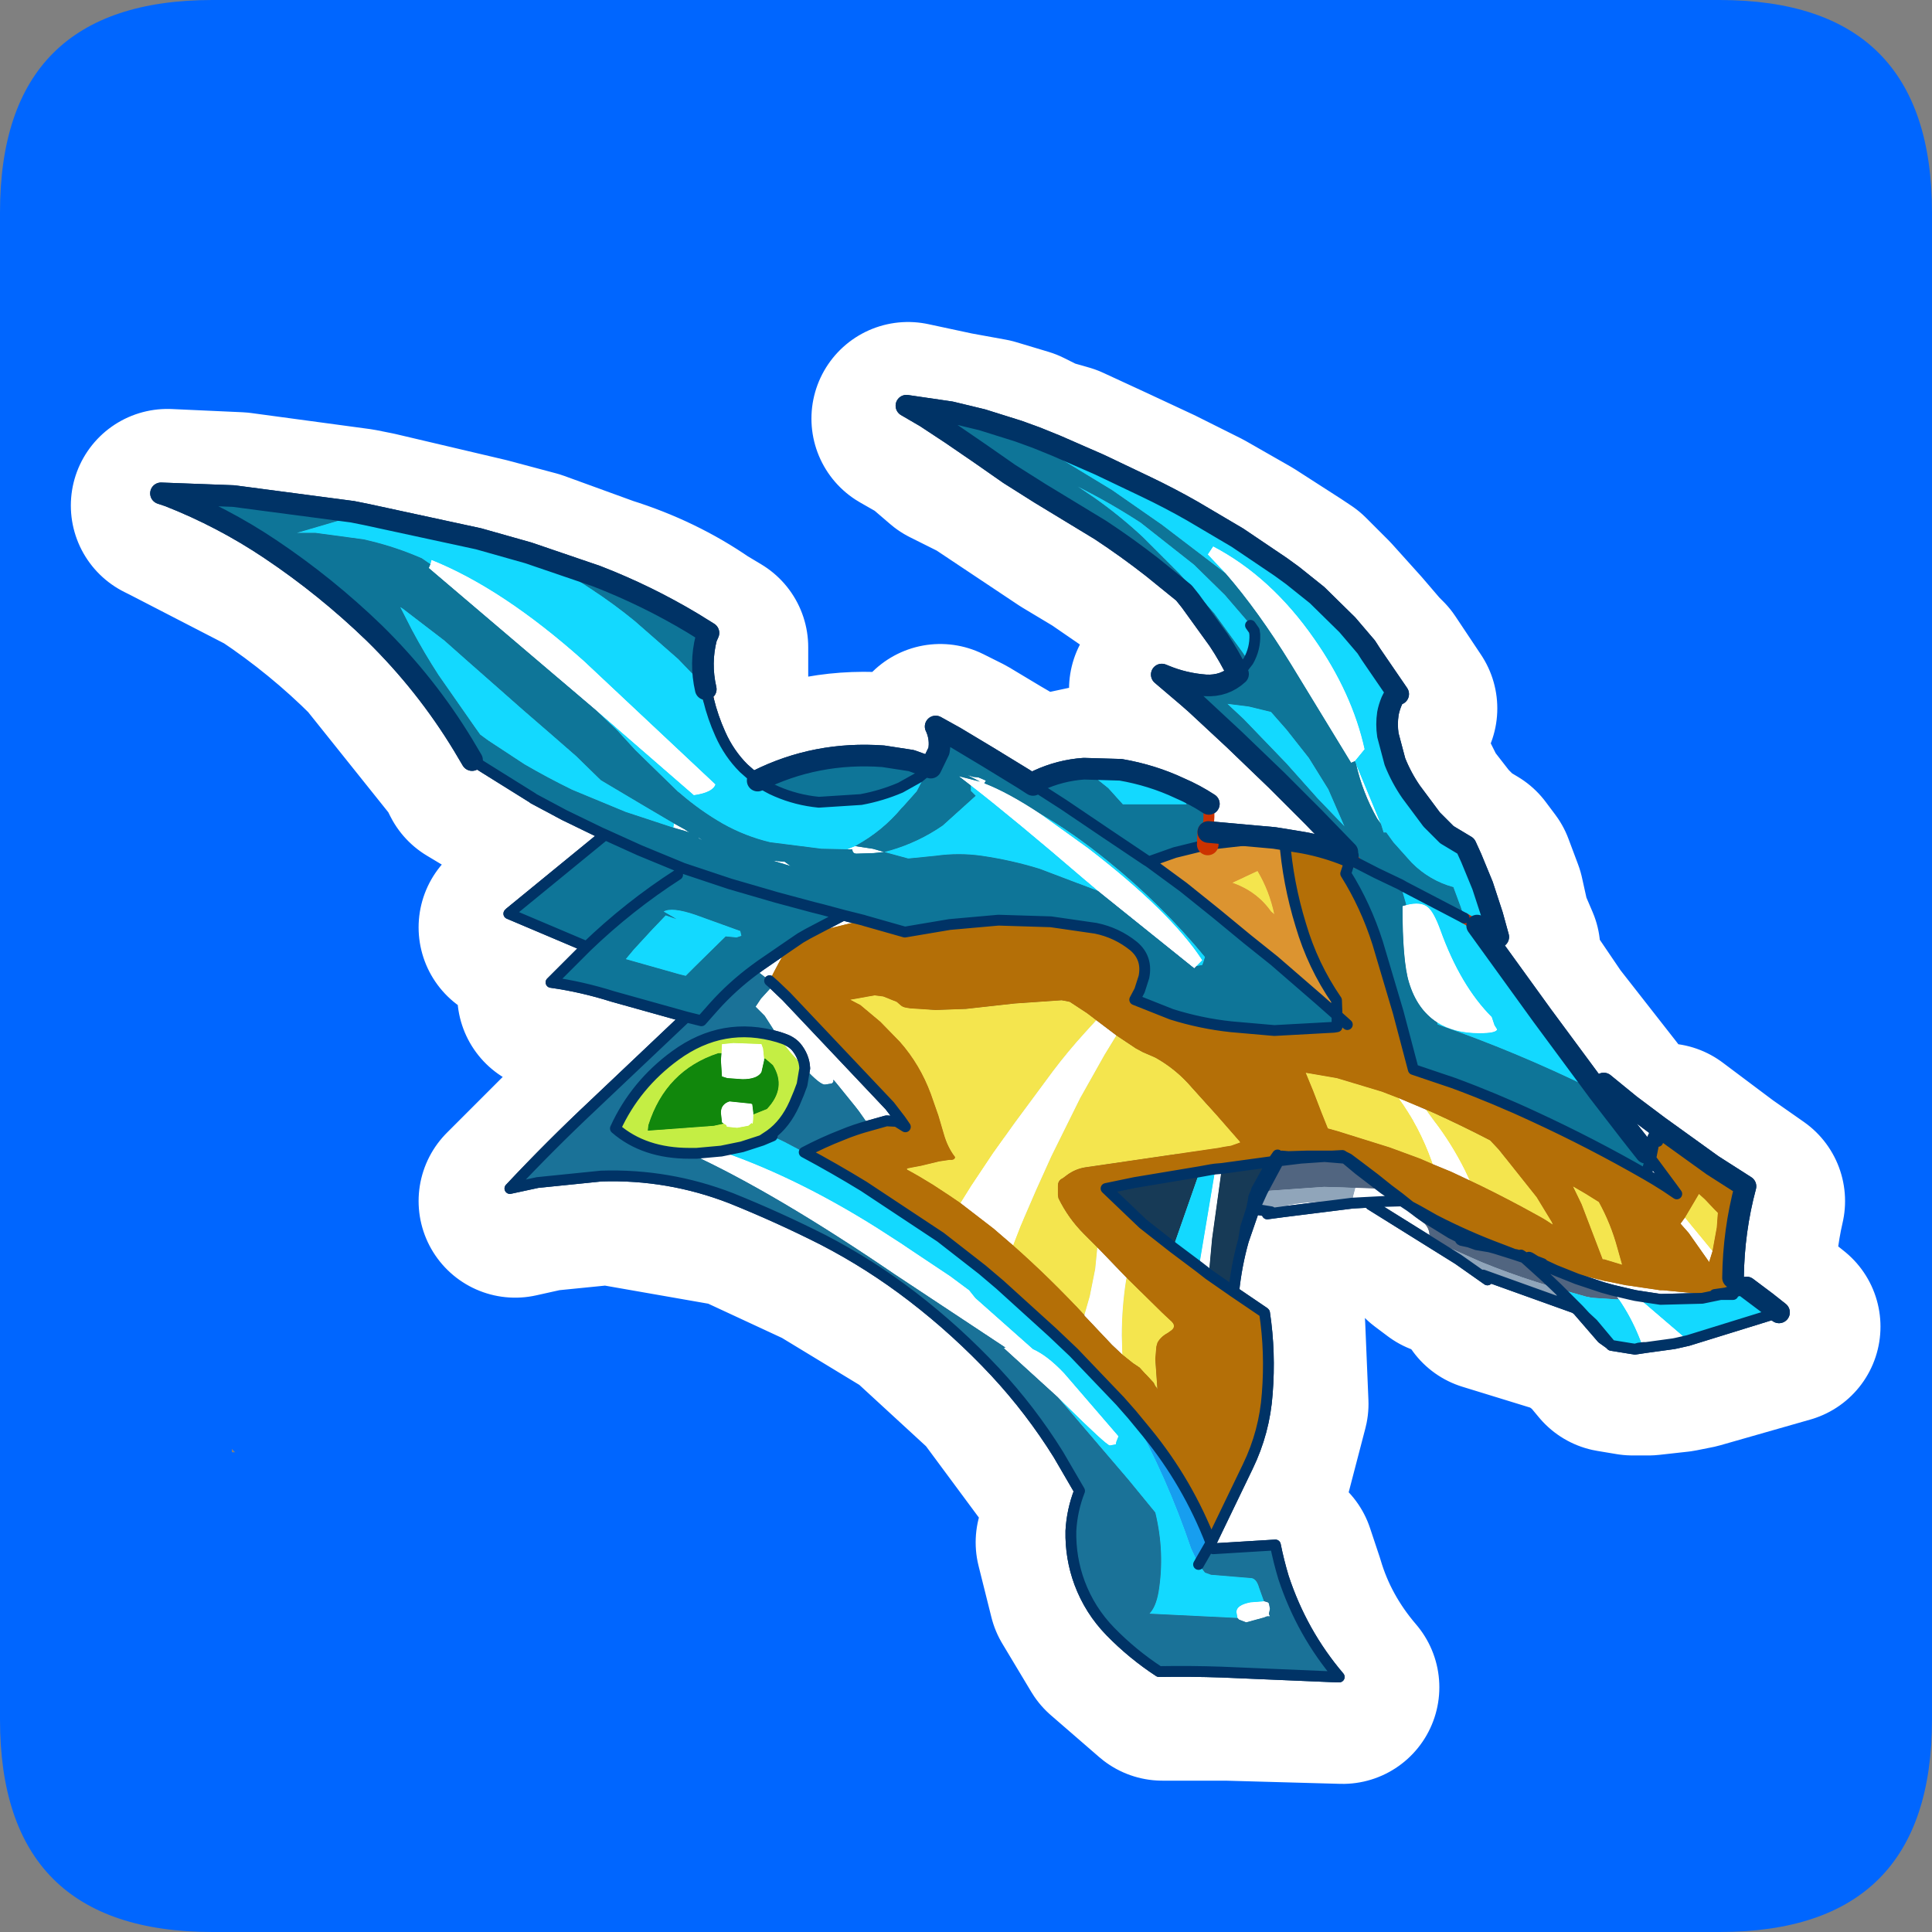 <?xml version="1.0" encoding="UTF-8" standalone="no"?>
<svg xmlns:ffdec="https://www.free-decompiler.com/flash" xmlns:xlink="http://www.w3.org/1999/xlink" ffdec:objectType="frame" height="30.0px" width="30.0px" xmlns="http://www.w3.org/2000/svg">
  <rect width="100%" height="100%" fill="#808080" stroke="none"/>
  <g transform="matrix(1.0, 0.0, 0.0, 1.0, 0.0, 0.0)">
    <use ffdec:characterId="1" height="30.0" transform="matrix(1.0, 0.0, 0.0, 1.0, 0.0, 0.0)" width="30.0" xlink:href="#shape0"/>
    <use ffdec:characterId="5" height="30.0" transform="matrix(1.0, 0.0, 0.0, 1.0, 0.0, 0.0)" width="30.0" xlink:href="#sprite0"/>
  </g>
  <defs>
    <g id="shape0" transform="matrix(1.0, 0.0, 0.0, 1.0, 0.0, 0.0)">
      <path d="M0.0 0.0 L30.0 0.0 30.0 30.0 0.0 30.0 0.0 0.0" fill="#33cc66" fill-opacity="0.0" fill-rule="evenodd" stroke="none"/>
    </g>
    <g id="sprite0" transform="matrix(1.0, 0.0, 0.0, 1.0, 0.0, 0.1)">
      <use ffdec:characterId="2" height="30.0" transform="matrix(1.0, 0.0, 0.0, 1.0, 0.0, -0.1)" width="30.0" xlink:href="#shape1"/>
      <use ffdec:characterId="4" height="119.0" transform="matrix(0.168, 0.0, 0.0, 0.168, 2.332, 6.032)" width="151.55" xlink:href="#sprite1"/>
      <use ffdec:characterId="4" height="119.0" transform="matrix(0.168, 0.0, 0.0, 0.168, 2.332, 6.032)" width="151.55" xlink:href="#sprite1"/>
    </g>
    <g id="shape1" transform="matrix(1.0, 0.0, 0.0, 1.0, 0.0, 0.1)">
      <path d="M3.6 22.45 L3.65 22.45 3.6 22.4 3.6 22.45 M3.3 -0.1 L26.7 -0.1 Q30.0 -0.1 30.0 3.2 L30.0 26.6 Q30.0 29.9 26.7 29.9 L3.3 29.9 Q0.0 29.9 0.0 26.6 L0.0 3.2 Q0.0 -0.1 3.3 -0.1 M18.3 17.0 L18.3 17.05 18.45 16.8 18.55 16.65 18.35 16.85 18.3 17.0 M18.75 16.6 L18.7 16.55 18.65 16.65 18.75 16.65 18.75 16.6 M13.25 17.75 L13.1 17.8 13.4 17.8 13.35 17.7 13.3 17.7 13.25 17.75" fill="#0066ff" fill-rule="evenodd" stroke="none"/>
      <path d="M17.15 7.35 L17.9 7.7 18.6 8.05 19.3 8.45 20.0 8.9 20.15 9.0 20.5 9.35 20.95 9.85 21.25 10.2 21.35 10.3 21.75 10.9 21.65 11.0 21.6 11.15 21.6 11.5 21.7 11.9 21.95 12.4 22.3 12.85 22.55 13.1 22.8 13.25 22.95 13.45 23.1 13.85 23.2 14.3 23.35 14.65 23.0 14.45 23.95 15.85 24.85 17.0 24.9 17.1 25.4 17.7 25.6 18.0 25.7 17.75 25.85 17.6 26.65 18.2 27.15 18.55 Q27.0 19.2 27.0 19.9 L27.0 20.15 27.1 20.15 27.15 20.1 27.45 20.3 27.7 20.5 26.3 20.9 26.05 20.95 25.6 21.0 25.35 21.0 25.05 20.95 24.8 20.65 24.65 20.55 24.55 20.45 24.5 20.4 24.45 20.4 23.15 20.0 23.1 19.9 22.65 19.5 22.55 19.45 22.45 19.45 22.25 19.3 22.05 19.0 21.35 18.8 21.1 18.75 20.95 18.75 19.8 18.95 19.5 18.85 19.4 19.15 19.4 19.35 19.2 20.15 19.7 20.5 19.75 21.7 19.45 22.85 18.9 24.05 18.9 24.15 19.85 24.1 20.0 24.55 Q20.25 25.4 20.85 26.1 L19.05 26.05 18.05 26.05 17.3 25.4 16.85 24.65 16.65 23.85 16.85 23.2 16.5 22.7 15.5 21.35 14.25 20.2 12.85 19.35 11.45 18.7 9.45 18.35 8.45 18.45 8.0 18.55 9.3 17.25 10.75 15.9 9.6 15.55 8.6 15.35 9.05 15.0 9.2 14.8 8.0 14.3 9.5 13.1 9.45 13.0 8.85 12.8 8.4 12.5 8.35 12.5 7.65 12.05 7.4 11.9 7.3 11.7 5.9 9.95 Q5.15 9.2 4.25 8.6 L2.7 7.8 2.6 7.75 3.7 7.8 5.55 8.05 5.8 8.1 7.5 8.5 8.25 8.7 9.35 9.1 Q10.15 9.35 10.8 9.8 L11.05 9.95 11.05 10.0 11.05 10.8 11.05 11.0 11.3 11.5 11.65 12.05 11.85 12.2 Q12.75 11.75 13.8 11.85 L14.25 11.9 14.55 12.05 14.65 11.75 14.6 11.4 14.9 11.55 15.4 11.85 16.0 12.2 16.1 12.25 16.2 12.2 16.9 12.05 17.5 12.05 18.4 12.35 18.8 12.6 18.8 12.8 18.8 13.0 18.8 13.2 19.65 13.15 19.85 13.15 20.05 13.15 20.3 13.2 21.0 13.35 20.95 13.3 20.45 12.8 19.85 12.2 19.2 11.55 18.65 11.05 18.55 10.95 18.1 10.6 18.75 10.75 19.3 10.6 19.0 10.05 18.55 9.45 18.45 9.3 17.95 8.9 17.15 8.35 16.65 8.05 16.2 7.75 15.75 7.45 15.3 7.15 14.8 6.9 14.45 6.6 14.1 6.4 14.8 6.55 15.35 6.65 15.85 6.8 16.15 6.95 16.5 7.05 17.15 7.35 M15.15 12.15 L15.1 12.15 15.2 12.2 15.3 12.25 15.35 12.25 15.4 12.2 15.3 12.15 15.15 12.15 M10.7 13.0 L10.55 12.95 10.55 12.9 10.7 12.95 10.75 13.0 10.7 13.0 M12.1 13.5 L12.35 13.55 12.25 13.5 12.1 13.5 M13.15 14.35 L13.2 14.3 13.5 14.4 12.6 14.6 13.15 14.35 M12.05 15.4 L12.1 15.4 12.25 15.55 13.9 17.25 14.05 17.5 14.1 17.6 14.0 17.5 13.85 17.5 13.55 17.6 13.45 17.35 13.35 17.25 13.1 16.9 13.0 16.85 13.0 16.9 12.95 16.9 12.9 16.95 12.55 16.65 12.35 16.45 12.15 16.2 12.0 15.85 11.8 15.75 11.9 15.65 12.05 15.4 M11.9 15.1 L12.35 14.8 12.05 15.35 11.8 15.15 11.9 15.1 M13.3 13.3 L13.35 13.35 13.65 13.35 13.85 13.3 13.6 13.3 13.35 13.25 13.25 13.3 13.3 13.3 M21.15 12.0 L21.5 12.85 21.4 12.8 Q21.2 12.4 21.15 12.0 M20.85 16.05 L20.85 15.85 20.95 16.05 20.85 16.05 M21.1 13.45 L21.0 13.45 21.15 13.5 21.1 13.45 M25.7 18.05 L26.0 18.55 26.1 18.65 25.75 18.4 25.6 18.35 25.7 18.05 M25.05 20.15 L24.95 20.1 24.55 20.0 24.2 19.8 24.55 19.85 24.95 20.0 25.0 20.0 25.3 20.05 25.85 20.15 25.9 20.15 26.45 20.2 26.6 20.2 26.7 20.2 26.45 20.25 25.85 20.25 25.65 20.25 25.5 20.2 25.35 20.2 25.05 20.15 M22.85 19.4 L22.75 19.35 22.7 19.35 22.6 19.2 22.2 19.0 22.05 18.95 21.95 18.8 22.05 18.85 22.35 19.05 23.2 19.45 23.15 19.45 23.05 19.4 23.0 19.4 22.85 19.4 M24.1 19.9 L23.8 19.7 23.95 19.8 24.1 19.9 M19.5 18.85 L19.5 18.75 19.5 18.7 19.55 18.6 19.8 18.2 19.85 18.1 19.9 18.1 19.7 18.6 19.5 18.85 M15.1 20.15 L15.2 20.25 14.05 19.4 14.8 19.9 15.1 20.15 M12.55 16.95 L12.6 16.95 12.5 17.1 12.55 16.95 M19.75 25.2 L19.75 25.15 19.8 25.2 19.75 25.2 Z" fill="none" stroke="#ffffff" stroke-linecap="round" stroke-linejoin="round" stroke-width="3.0"/>
    </g>
    <g id="sprite1" transform="matrix(1.0, 0.0, 0.0, 1.0, 1.0, 1.0)">
      <use ffdec:characterId="3" height="119.0" transform="matrix(1.0, 0.0, 0.0, 1.0, -1.0, -1.0)" width="151.55" xlink:href="#shape2"/>
    </g>
    <g id="shape2" transform="matrix(1.0, 0.0, 0.0, 1.0, 1.0, 1.0)">
      <path d="M99.05 44.1 L99.0 44.1 101.35 43.0 Q102.45 44.85 102.9 47.0 L102.6 46.75 Q101.3 44.9 99.05 44.1 M117.55 70.1 L116.4 69.6 116.0 69.45 113.55 68.55 108.75 67.05 107.85 66.8 107.25 65.3 106.5 63.35 105.8 61.65 108.7 62.15 112.85 63.4 114.4 64.0 Q116.3 66.6 117.45 69.8 L117.55 70.1 M116.9 65.05 L117.6 65.35 Q120.25 66.55 122.85 67.9 L123.65 68.75 127.15 73.15 128.55 75.45 128.65 75.7 Q128.0 75.25 127.35 74.9 124.75 73.45 122.1 72.15 L120.95 71.6 120.5 70.65 Q119.3 68.25 117.7 66.15 L116.9 65.05 M73.9 73.7 L72.95 73.05 71.35 72.0 Q70.15 71.25 68.95 70.6 L68.95 70.5 69.45 70.4 70.25 70.25 71.9 69.85 72.9 69.7 Q73.35 69.75 73.4 69.45 72.7 68.55 72.35 67.3 L71.85 65.6 71.15 63.6 Q70.15 60.9 68.3 58.8 L66.5 56.95 64.65 55.4 63.7 54.9 65.95 54.5 66.75 54.6 68.0 55.1 68.35 55.4 Q68.55 55.6 68.95 55.65 L69.25 55.7 71.6 55.85 74.4 55.75 78.9 55.25 83.25 54.95 84.0 55.1 85.6 56.15 86.45 56.8 85.4 57.95 Q83.85 59.65 82.45 61.5 L78.9 66.3 76.9 69.1 74.9 72.1 73.9 73.7 M88.3 58.2 L90.1 59.4 90.75 59.75 91.9 60.25 Q93.6 61.2 94.9 62.6 L97.6 65.6 99.7 68.0 99.75 68.1 98.9 68.4 98.25 68.5 97.75 68.6 97.05 68.7 85.4 70.4 Q84.5 70.55 83.75 71.1 L83.35 71.4 Q82.9 71.6 82.9 72.1 L82.9 72.95 82.95 73.25 Q83.85 75.1 85.3 76.55 L86.55 77.8 86.35 79.8 85.85 82.3 85.35 84.05 Q82.2 80.65 78.75 77.6 L79.45 75.8 80.9 72.45 82.3 69.35 84.95 64.0 87.2 60.0 88.3 58.2 M89.25 80.6 L92.55 83.85 93.3 84.55 Q93.9 85.05 93.4 85.45 L93.05 85.7 Q92.4 86.05 92.1 86.6 L92.0 86.95 91.9 88.1 91.95 88.8 92.1 90.95 92.05 90.8 91.9 90.6 91.75 90.3 91.1 89.6 90.95 89.45 90.45 88.9 89.85 88.5 88.85 87.7 88.8 85.95 Q88.8 83.35 89.2 80.8 L89.25 80.6 M56.5 67.5 L55.55 67.9 56.3 67.4 56.5 67.5 M140.85 75.05 L142.15 72.85 142.7 73.35 143.6 74.3 143.9 74.6 143.8 75.95 143.4 78.15 140.85 75.05 M130.5 72.15 L131.7 72.85 132.9 73.6 Q134.0 75.6 134.6 77.8 L135.05 79.4 133.4 78.9 133.25 78.9 131.3 73.8 130.5 72.15" fill="#f4e54e" fill-rule="evenodd" stroke="none"/>
      <path d="M102.85 69.75 L103.4 69.65 103.6 69.35 104.2 69.4 105.85 69.35 107.05 69.35 107.35 69.35 107.95 69.35 107.55 69.4 107.05 69.35 103.85 69.55 103.4 69.65 103.3 69.8 103.4 69.65 103.85 69.55 107.05 69.35 107.55 69.4 105.35 69.55 103.3 69.8 105.35 69.55 107.55 69.4 109.35 69.55 109.5 69.6 109.25 69.35 109.75 69.6 110.75 70.35 112.2 71.45 113.45 72.45 114.45 73.2 115.45 74.0 114.7 73.5 113.05 72.4 110.7 70.6 109.5 69.6 109.75 69.6 109.5 69.6 110.7 70.6 113.05 72.4 112.0 72.35 110.4 72.3 109.25 72.25 107.5 72.2 101.8 72.6 103.3 69.8 102.8 69.85 102.85 69.75 M125.1 78.45 L125.2 78.45 125.9 78.65 125.7 78.5 126.0 78.7 126.4 78.8 Q126.35 78.6 126.65 78.8 L127.05 79.05 127.7 79.3 127.3 79.2 127.05 79.05 126.4 78.8 126.45 78.9 126.1 78.75 126.0 78.7 125.9 78.65 126.0 78.75 125.1 78.45 126.0 78.75 125.9 78.65 126.0 78.7 126.1 78.75 126.45 78.9 126.4 78.8 127.05 79.05 127.3 79.2 127.45 79.25 128.85 79.9 130.85 80.7 133.25 81.5 134.15 81.75 134.75 82.6 134.5 82.6 132.25 82.45 131.75 82.35 129.1 81.6 127.0 80.95 Q124.5 80.15 122.05 79.15 L118.55 77.6 117.25 76.85 117.25 76.7 Q117.25 75.75 116.2 75.1 L116.2 74.55 116.9 75.05 119.25 76.5 120.05 76.9 Q120.05 77.1 120.2 77.15 L120.9 77.3 121.6 77.55 122.8 77.75 123.35 77.9 125.1 78.45 M143.6 82.15 L144.65 82.0 144.95 81.9 145.05 81.9 145.3 81.85 145.3 81.95 145.3 82.15 144.15 82.15 143.6 82.15 M128.05 80.6 L129.1 81.6 128.05 80.6 127.6 79.95 126.1 78.75 126.0 78.75 128.05 80.6 M126.45 78.9 L127.3 79.2 126.45 78.9 M145.3 81.95 L144.65 82.0 144.15 82.15 144.65 82.0 145.3 81.95" fill="#516580" fill-rule="evenodd" stroke="none"/>
      <path d="M95.9 107.1 L95.2 105.6 Q93.0 99.1 89.75 93.25 L91.15 94.95 Q94.9 99.55 97.05 105.1 L95.9 107.1" fill="#179eef" fill-rule="evenodd" stroke="none"/>
      <path d="M101.05 74.25 L101.8 72.6 107.5 72.2 109.25 72.25 110.4 72.3 110.2 73.05 110.05 73.7 109.4 73.65 Q104.45 73.35 102.6 74.5 L101.05 74.25 M118.55 77.6 L122.05 79.15 Q124.5 80.15 127.0 80.95 L129.1 81.6 131.05 83.55 130.8 83.45 130.7 83.4 122.2 80.35 Q120.65 78.9 118.9 77.8 L118.55 77.6 M129.4 82.55 L129.85 82.8 130.7 83.4 129.85 82.8 129.4 82.55 M135.9 87.15 L136.25 87.2 136.2 87.2 135.9 87.15" fill="#90a5ba" fill-rule="evenodd" stroke="none"/>
      <path d="M98.4 15.5 L96.75 13.75 97.25 13.0 Q102.6 15.8 106.6 21.55 110.1 26.55 111.25 31.75 L110.35 32.85 110.0 33.0 104.45 23.9 Q101.4 18.95 98.4 15.5 M81.25 37.7 L85.7 40.9 Q93.3 46.75 96.25 51.25 L95.7 51.8 95.5 52.0 86.6 44.85 85.3 43.75 Q78.9 38.25 74.85 35.1 L73.75 34.25 75.7 34.75 76.1 34.9 Q78.3 35.75 81.25 37.7 M117.95 57.0 Q116.1 55.8 115.35 53.3 114.75 51.35 114.75 46.25 L115.1 46.15 Q116.45 45.8 117.1 46.35 117.65 46.8 118.25 48.45 120.1 53.6 123.0 56.5 L123.25 57.25 123.5 57.65 Q123.4 58.0 121.85 58.0 119.5 58.0 117.95 57.0 M117.55 70.1 L117.45 69.8 Q116.3 66.6 114.4 64.0 L116.9 65.05 117.7 66.15 Q119.3 68.25 120.5 70.65 L120.95 71.6 119.25 70.8 117.55 70.1 M113.05 72.4 L114.7 73.5 115.45 74.0 116.2 74.55 116.2 75.1 Q114.85 74.25 111.8 73.85 L110.15 73.7 110.05 73.7 110.2 73.05 110.4 72.3 112.0 72.35 113.05 72.4 M114.7 73.5 L113.0 73.55 110.15 73.7 113.0 73.55 114.7 73.5 M73.9 73.7 L74.9 72.1 76.9 69.1 78.9 66.3 82.45 61.5 Q83.85 59.65 85.4 57.95 L86.45 56.8 88.3 58.2 87.2 60.0 84.95 64.0 82.3 69.35 80.9 72.45 79.45 75.8 78.75 77.6 76.95 76.05 73.9 73.7 M86.55 77.8 L89.25 80.6 89.2 80.8 Q88.8 83.35 88.8 85.95 L88.85 87.7 87.9 86.8 85.35 84.1 85.35 84.05 85.85 82.3 86.35 79.8 86.55 77.8 M97.45 70.55 L98.05 70.5 97.15 77.0 96.85 80.3 95.95 79.6 95.95 79.5 97.45 70.55 M75.3 82.5 L80.6 87.2 Q81.95 87.8 83.5 89.45 L88.5 95.25 88.3 95.75 88.25 96.0 87.7 96.1 Q87.4 96.1 83.45 92.2 L82.9 91.65 77.9 87.1 78.05 87.05 67.85 80.3 Q56.7 72.7 48.85 69.1 L49.5 69.1 51.7 68.9 52.3 69.1 Q59.05 71.5 66.2 76.0 L68.45 77.45 75.3 82.5 M99.5 112.05 L99.4 111.5 Q99.4 110.85 100.7 110.6 L101.95 110.5 102.3 110.6 102.4 110.7 102.5 111.2 102.4 111.65 102.2 111.9 101.95 112.0 100.3 112.45 99.65 112.2 99.5 112.05 M143.4 78.15 L143.15 78.95 143.1 79.15 141.2 76.45 140.45 75.6 140.85 75.05 143.4 78.15 M134.75 82.6 L134.15 81.75 135.85 82.15 136.3 82.25 136.55 82.45 136.6 82.5 141.15 86.4 140.05 86.65 139.8 86.7 137.25 87.05 137.0 87.05 136.6 86.05 Q135.85 84.2 134.75 82.6 M24.9 14.65 L25.0 14.25 Q31.6 16.9 39.1 23.6 L51.25 35.0 Q51.0 35.75 49.25 36.0 L40.15 28.1 24.75 15.0 24.9 14.65 M51.8 59.85 L51.85 59.0 52.9 58.9 55.5 59.0 55.65 59.4 55.75 60.35 55.75 60.5 55.5 61.6 Q55.1 62.25 53.75 62.25 L52.35 62.15 51.85 62.0 51.75 60.5 51.8 59.85 M54.75 65.5 Q54.75 66.6 54.6 66.3 L54.3 66.55 53.25 66.75 52.3 66.65 52.25 66.5 52.0 66.35 51.85 66.25 51.75 65.35 Q51.75 64.55 52.55 64.3 L54.5 64.5 54.65 64.55 54.75 65.35 54.75 65.5" fill="#ffffff" fill-rule="evenodd" stroke="none"/>
      <path d="M102.8 69.85 L102.5 70.25 101.25 72.5 101.2 72.7 101.0 73.15 100.95 73.5 100.8 74.25 100.25 75.95 100.05 77.15 Q99.4 79.45 99.15 81.9 L96.85 80.3 97.15 77.0 98.05 70.5 102.8 69.85 M93.55 77.8 L90.75 75.6 87.35 72.35 90.0 71.8 96.0 70.8 93.55 77.8" fill="#173a56" fill-rule="evenodd" stroke="none"/>
      <path d="M123.6 49.1 L121.65 48.05 127.65 56.35 132.9 63.45 132.15 63.1 Q125.2 59.7 118.0 57.2 L117.95 57.0 Q119.5 58.0 121.85 58.0 123.4 58.0 123.5 57.65 L123.25 57.25 123.0 56.5 Q120.1 53.6 118.25 48.45 117.65 46.8 117.1 46.35 116.45 45.8 115.1 46.15 L114.55 44.25 114.9 44.45 119.5 46.85 120.45 47.35 120.15 46.4 119.45 44.5 Q117.25 43.9 115.6 42.25 L113.9 40.35 113.25 39.45 113.0 39.45 112.75 38.65 110.45 33.1 110.35 32.85 111.25 31.75 Q110.1 26.55 106.6 21.55 102.6 15.8 97.25 13.0 L96.75 13.75 98.4 15.5 97.35 14.7 92.5 11.0 87.9 7.8 82.05 4.25 81.6 4.0 81.45 3.8 80.9 2.95 82.75 3.7 86.75 5.45 91.05 7.5 Q93.25 8.55 95.35 9.75 L99.5 12.2 103.5 14.9 104.6 15.7 106.85 17.5 109.65 20.25 111.4 22.3 111.85 23.0 114.35 26.65 Q113.95 26.8 113.75 27.3 113.5 27.9 113.4 28.45 113.25 29.45 113.4 30.45 L114.05 32.9 Q114.65 34.4 115.55 35.7 L117.45 38.25 118.85 39.65 120.6 40.7 121.1 41.8 122.15 44.35 123.05 47.1 123.6 49.1 M121.65 48.05 L120.45 47.35 121.65 48.05 M100.5 23.6 L100.0 22.85 97.35 19.2 94.15 15.55 90.75 12.15 Q88.6 10.15 86.25 8.5 L84.7 7.45 Q87.7 8.95 90.55 10.8 L95.5 14.7 98.35 17.5 100.5 20.0 100.7 20.3 101.05 20.8 101.1 21.15 Q101.15 22.45 100.5 23.6 M98.55 27.55 L100.55 27.8 102.6 28.3 104.05 29.95 106.1 32.55 107.9 35.45 109.4 38.9 106.9 36.3 104.0 33.05 100.05 28.95 98.55 27.55 M94.15 35.35 L94.8 36.85 91.9 36.85 88.9 36.85 87.55 35.35 85.3 33.55 88.7 33.65 Q91.6 34.15 94.15 35.35 M95.7 51.8 L96.25 51.25 Q93.3 46.75 85.7 40.9 L81.25 37.7 Q84.3 39.45 87.55 42.1 92.45 46.05 96.5 50.95 L96.35 51.45 96.25 51.7 95.7 51.8 M74.85 35.1 Q78.9 38.25 85.3 43.75 L86.6 44.85 81.2 42.8 Q78.6 42.0 75.85 41.6 73.75 41.3 71.6 41.6 L69.1 41.85 69.05 41.85 67.4 41.4 66.85 41.25 67.4 41.1 Q70.0 40.35 72.25 38.8 L75.3 36.05 74.85 35.6 74.85 35.1 M96.0 70.8 L97.1 70.6 97.45 70.55 95.95 79.5 95.95 79.6 93.55 77.8 96.0 70.8 M18.95 10.05 L29.35 12.3 33.95 13.6 35.55 14.4 Q37.7 15.55 39.7 16.9 41.85 18.3 43.8 19.9 L47.8 23.4 49.15 24.8 50.35 26.2 50.35 26.3 50.6 27.15 Q51.0 28.8 51.7 30.35 52.5 32.15 53.85 33.5 L55.15 34.65 Q55.95 35.25 56.9 35.65 58.75 36.45 60.8 36.65 L64.7 36.4 Q66.6 36.05 68.35 35.3 L70.05 34.35 70.9 33.65 69.85 35.65 68.6 37.05 68.5 37.15 68.45 37.2 Q66.7 39.3 64.25 40.65 L64.15 40.7 63.4 41.0 61.05 40.95 56.3 40.35 Q54.0 39.8 51.95 38.65 49.85 37.45 48.0 35.85 L47.75 35.65 43.85 31.85 42.2 30.05 40.15 28.1 49.25 36.0 Q51.0 35.75 51.25 35.0 L39.1 23.6 Q31.6 16.9 25.0 14.25 L24.9 14.65 24.1 14.1 23.5 13.85 Q21.2 12.9 18.7 12.35 L14.25 11.75 12.55 11.75 13.75 11.4 16.65 10.55 18.95 10.05 M82.9 91.65 L83.45 92.2 Q87.4 96.1 87.7 96.1 L88.25 96.0 88.3 95.75 88.5 95.25 83.5 89.45 Q81.95 87.8 80.6 87.2 L75.3 82.5 74.7 81.75 72.95 80.45 68.45 77.45 66.2 76.0 Q59.05 71.5 52.3 69.1 L51.75 68.9 53.7 68.5 55.55 67.9 56.5 67.5 57.65 68.05 59.45 69.0 Q62.25 70.5 64.95 72.15 L72.05 76.85 75.9 79.85 77.55 81.25 82.4 85.65 84.35 87.5 88.65 92.0 89.75 93.25 Q93.0 99.1 95.2 105.6 L95.9 107.1 96.5 107.85 97.05 108.05 100.7 108.35 Q101.25 108.35 101.5 109.25 L101.95 110.5 100.7 110.6 Q99.4 110.85 99.4 111.5 L99.5 112.05 91.35 111.65 Q91.95 111.05 92.2 109.65 92.8 106.0 91.9 102.3 L89.4 99.25 82.9 91.65 M129.1 81.6 L131.75 82.35 132.25 82.45 134.5 82.6 134.75 82.6 Q135.85 84.2 136.6 86.05 L137.0 87.05 136.6 87.1 136.25 87.2 135.9 87.15 134.05 86.85 133.9 86.7 132.35 84.85 131.65 84.2 131.05 83.55 129.1 81.6 M136.3 82.25 L137.6 82.45 138.6 82.6 142.45 82.5 144.15 82.15 145.3 82.15 145.3 81.95 146.0 81.75 146.55 81.5 148.35 82.85 149.55 83.8 141.15 86.4 136.6 82.5 136.55 82.45 136.3 82.25 M47.35 39.0 L42.95 37.55 38.0 35.5 Q35.75 34.4 33.6 33.15 L30.25 30.95 29.5 30.4 29.0 29.7 25.65 24.9 Q24.35 22.9 23.2 20.75 L22.1 18.6 22.35 18.75 26.2 21.7 28.4 23.65 30.9 25.85 33.45 28.1 36.05 30.35 38.4 32.4 40.65 34.6 41.15 34.9 44.6 36.95 47.4 38.6 47.35 39.0 M49.4 47.05 L53.55 48.55 53.65 49.0 53.2 49.15 52.15 49.05 52.2 49.05 49.4 51.8 48.5 52.7 47.9 52.55 42.95 51.15 43.7 50.25 45.45 48.35 46.65 47.1 47.65 47.45 46.45 46.75 Q47.2 46.3 49.4 47.05" fill="#13d9ff" fill-rule="evenodd" stroke="none"/>
      <path d="M97.05 105.1 L97.25 105.65 103.0 105.3 Q103.3 106.8 103.75 108.3 105.45 113.45 108.9 117.5 L108.7 117.5 98.05 117.05 Q95.15 116.95 92.25 117.0 89.8 115.4 87.75 113.3 85.85 111.35 84.9 108.8 84.05 106.5 84.1 104.0 84.2 102.1 84.9 100.3 L82.95 96.95 Q80.4 92.85 77.1 89.3 73.55 85.5 69.45 82.35 65.55 79.35 61.2 77.1 57.05 75.0 52.7 73.25 46.9 71.0 40.7 71.2 L34.8 71.8 32.25 72.35 Q36.0 68.35 40.0 64.6 L40.05 64.55 48.55 56.5 49.95 56.85 51.1 55.55 Q52.8 53.65 54.9 52.1 L56.25 53.15 56.7 53.55 56.45 53.7 55.45 54.8 54.95 55.55 55.1 55.7 55.8 56.4 57.05 58.35 Q51.95 56.85 47.55 60.05 43.85 62.75 42.0 66.8 44.65 69.1 48.85 69.1 56.7 72.7 67.85 80.3 L78.05 87.05 77.9 87.1 82.9 91.65 89.4 99.25 91.9 102.3 Q92.8 106.0 92.2 109.65 91.95 111.05 91.35 111.65 L99.5 112.05 99.65 112.2 100.3 112.45 101.95 112.0 102.2 111.9 102.5 111.9 102.4 111.65 102.5 111.2 102.4 110.7 102.3 110.6 101.95 110.5 101.5 109.25 Q101.25 108.35 100.7 108.35 L97.05 108.05 96.5 107.85 95.9 107.1 97.05 105.1 M59.45 69.0 L57.65 68.05 56.5 67.5 56.3 67.4 Q57.7 66.4 58.55 64.5 L58.95 63.55 59.7 63.0 59.25 62.75 59.3 62.45 59.5 61.25 Q60.9 62.75 61.35 62.75 L62.0 62.65 62.15 62.5 62.15 62.3 62.45 62.65 64.15 64.75 64.5 65.2 65.45 66.55 Q64.15 66.9 62.95 67.4 61.15 68.1 59.45 69.0" fill="#1a7298" fill-rule="evenodd" stroke="none"/>
      <path d="M91.3 42.15 L93.7 41.3 96.75 40.55 101.7 40.0 102.9 39.95 103.85 40.1 Q104.15 44.1 105.35 48.0 106.45 51.75 108.65 54.95 L108.7 56.3 108.7 56.35 107.0 54.85 102.9 51.3 100.4 49.3 97.55 46.95 94.5 44.5 91.3 42.15 M99.05 44.1 Q101.3 44.9 102.6 46.75 L102.9 47.0 Q102.45 44.85 101.35 43.0 L99.0 44.1 99.05 44.1 M51.75 68.9 L52.3 69.1 51.7 68.9 51.75 68.9" fill="#dc9430" fill-rule="evenodd" stroke="none"/>
      <path d="M55.55 67.9 L53.7 68.5 51.75 68.9 51.7 68.9 49.5 69.1 48.85 69.1 Q44.65 69.1 42.0 66.8 43.85 62.75 47.55 60.05 51.95 56.85 57.05 58.35 L58.15 59.75 59.5 61.25 59.3 62.45 59.25 62.75 58.95 63.55 58.55 64.5 Q57.7 66.4 56.3 67.4 L55.55 67.9 M55.75 60.35 L55.65 59.4 55.5 59.0 52.9 58.9 51.85 59.0 51.8 59.85 51.5 59.85 Q46.65 61.45 45.05 66.5 L45.0 67.0 51.1 66.55 52.0 66.35 52.25 66.5 52.3 66.65 53.25 66.75 54.3 66.55 54.6 66.3 Q54.75 66.6 54.75 65.5 L56.0 65.0 Q57.85 63.05 56.55 60.95 L55.85 60.35 55.75 60.35" fill="#c4ee44" fill-rule="evenodd" stroke="none"/>
      <path d="M55.75 60.35 L55.85 60.35 56.55 60.95 Q57.85 63.05 56.0 65.0 L54.75 65.5 54.75 65.35 54.65 64.55 54.5 64.5 52.55 64.3 Q51.75 64.55 51.75 65.35 L51.85 66.25 52.0 66.35 51.1 66.55 45.0 67.0 45.05 66.5 Q46.65 61.45 51.5 59.85 L51.8 59.85 51.75 60.5 51.85 62.0 52.35 62.15 53.75 62.25 Q55.1 62.25 55.5 61.6 L55.75 60.5 55.75 60.35" fill="#11870c" fill-rule="evenodd" stroke="none"/>
      <path d="M137.25 69.05 L137.85 67.75 138.4 66.6 143.4 70.2 146.45 72.15 Q145.35 76.25 145.3 80.6 L145.3 81.85 145.05 81.9 144.95 81.9 144.65 82.0 143.6 82.15 143.05 82.1 142.45 82.1 138.8 81.75 138.55 81.75 135.5 81.3 135.45 81.3 133.75 80.95 133.45 80.9 131.05 80.3 127.7 79.3 127.05 79.05 126.65 78.8 Q126.35 78.6 126.4 78.8 L126.0 78.7 125.7 78.5 125.9 78.65 125.2 78.45 125.1 78.45 123.8 77.95 Q120.7 76.8 117.7 75.25 L116.2 74.4 115.45 74.0 114.45 73.2 113.45 72.45 112.2 71.45 110.75 70.35 109.75 69.6 109.25 69.35 109.2 69.3 109.15 69.3 108.2 69.35 107.95 69.35 107.35 69.35 107.05 69.35 105.85 69.35 104.2 69.4 103.6 69.35 103.4 69.65 102.85 69.75 102.8 69.85 98.05 70.5 97.45 70.55 97.1 70.6 96.0 70.8 90.0 71.8 87.35 72.35 90.75 75.6 93.55 77.8 95.95 79.6 96.85 80.3 99.15 81.9 101.95 83.8 102.0 83.85 Q102.55 87.5 102.25 91.3 102.0 94.85 100.45 98.05 L97.05 105.1 Q94.9 99.55 91.15 94.95 L89.75 93.25 88.65 92.0 84.35 87.5 82.4 85.65 77.55 81.25 75.9 79.85 72.05 76.85 64.95 72.15 Q62.25 70.5 59.45 69.0 61.15 68.1 62.95 67.4 64.15 66.9 65.45 66.55 L67.05 66.1 68.0 66.15 68.8 66.65 68.35 66.0 67.35 64.7 57.8 54.6 56.7 53.55 56.25 53.15 Q57.05 51.5 58.0 49.95 L59.1 49.2 59.8 48.8 64.9 47.55 65.05 47.6 68.75 48.65 69.05 48.6 72.9 47.95 77.4 47.55 82.25 47.7 86.4 48.3 Q88.35 48.7 89.9 49.95 91.2 51.05 90.85 52.8 L90.45 54.05 90.0 54.9 93.4 56.25 Q96.1 57.1 98.9 57.4 L102.9 57.75 108.4 57.45 108.7 57.4 109.65 57.2 108.7 56.35 108.7 56.3 108.65 54.95 Q106.45 51.75 105.35 48.0 104.15 44.1 103.85 40.1 L105.65 40.4 Q107.75 40.8 109.7 41.6 L109.9 41.8 109.95 41.85 109.6 42.95 109.55 43.1 109.5 43.25 Q111.35 46.2 112.45 49.65 L114.35 56.05 115.75 61.35 119.45 62.6 Q123.25 64.0 127.0 65.75 132.2 68.15 137.25 71.05 L138.1 71.55 Q139.1 72.15 140.1 72.85 L139.7 72.3 137.7 69.6 137.25 69.05 M114.4 64.0 L112.85 63.4 108.7 62.15 105.8 61.65 106.5 63.35 107.25 65.3 107.85 66.8 108.75 67.05 113.55 68.55 116.0 69.45 116.4 69.6 117.55 70.1 119.25 70.8 120.95 71.6 122.1 72.15 Q124.75 73.45 127.35 74.9 128.0 75.25 128.65 75.7 L128.55 75.45 127.15 73.15 123.65 68.75 122.85 67.9 Q120.25 66.55 117.6 65.35 L116.9 65.05 114.4 64.0 M102.85 69.75 L103.2 69.25 102.85 69.75 M86.45 56.8 L85.6 56.15 84.0 55.1 83.25 54.95 78.9 55.25 74.4 55.75 71.6 55.85 69.25 55.7 68.95 55.65 Q68.55 55.6 68.35 55.4 L68.0 55.1 66.75 54.6 65.95 54.5 63.7 54.9 64.65 55.4 66.5 56.95 68.3 58.8 Q70.15 60.9 71.15 63.6 L71.85 65.6 72.35 67.3 Q72.7 68.55 73.4 69.45 73.35 69.75 72.9 69.7 L71.9 69.85 70.25 70.25 69.45 70.4 68.95 70.5 68.95 70.6 Q70.15 71.25 71.35 72.0 L72.95 73.05 73.9 73.7 76.95 76.05 78.75 77.6 Q82.2 80.65 85.35 84.05 L85.35 84.1 87.9 86.8 88.85 87.7 89.85 88.5 90.45 88.9 90.95 89.45 91.1 89.6 91.75 90.3 91.9 90.6 92.05 90.8 92.1 90.95 91.95 88.8 91.9 88.1 92.0 86.95 92.1 86.6 Q92.4 86.05 93.05 85.7 L93.4 85.45 Q93.9 85.05 93.3 84.55 L92.55 83.85 89.25 80.6 86.55 77.8 85.3 76.55 Q83.85 75.1 82.95 73.25 L82.9 72.95 82.9 72.1 Q82.9 71.6 83.35 71.4 L83.75 71.1 Q84.5 70.55 85.4 70.4 L97.05 68.7 97.75 68.6 98.25 68.5 98.9 68.4 99.75 68.1 99.7 68.0 97.6 65.6 94.9 62.6 Q93.6 61.2 91.9 60.25 L90.75 59.75 90.1 59.4 88.3 58.2 86.45 56.8 M143.4 78.15 L143.8 75.95 143.9 74.6 143.6 74.3 142.7 73.35 142.15 72.85 140.85 75.05 140.45 75.6 141.2 76.45 143.1 79.15 143.15 78.95 143.4 78.15 M130.5 72.15 L131.3 73.8 133.25 78.9 133.4 78.9 135.05 79.4 134.6 77.8 Q134.0 75.6 132.9 73.6 L131.7 72.85 130.5 72.15 M137.7 69.6 L137.75 69.3 137.95 68.3 Q138.1 67.1 138.35 68.0 138.1 67.1 137.95 68.3 L137.75 69.3 137.7 69.6" fill="#b46f07" fill-rule="evenodd" stroke="none"/>
      <path d="M132.9 63.45 L135.95 67.4 137.25 69.05 137.7 69.6 137.25 71.05 Q132.2 68.15 127.0 65.75 123.25 64.0 119.45 62.6 L115.75 61.35 114.35 56.05 112.45 49.65 Q111.35 46.2 109.5 43.25 L109.55 43.1 109.6 42.95 109.95 41.85 110.5 42.25 110.05 41.7 110.0 41.65 109.65 41.25 106.5 38.0 103.1 34.6 99.2 30.85 95.65 27.55 94.85 26.85 92.5 24.85 92.75 24.95 Q94.55 25.7 96.55 25.85 98.3 25.95 99.55 24.8 98.75 23.15 97.75 21.65 L95.15 18.05 94.55 17.3 91.65 14.95 Q89.35 13.15 86.85 11.5 L84.05 9.8 81.25 8.1 78.4 6.3 75.75 4.45 73.05 2.6 70.7 1.05 68.9 0.0 73.0 0.6 75.9 1.3 79.25 2.35 80.9 2.95 81.45 3.8 81.6 4.0 82.05 4.25 87.9 7.8 92.5 11.0 97.35 14.7 98.4 15.5 Q101.4 18.95 104.45 23.9 L110.0 33.0 110.35 32.85 110.45 33.1 Q111.05 35.75 112.4 38.15 L112.75 38.65 113.0 39.45 113.25 39.45 113.9 40.35 115.6 42.25 Q117.25 43.9 119.45 44.5 L120.15 46.4 120.45 47.35 119.5 46.85 114.9 44.45 114.55 44.25 112.35 43.2 110.5 42.25 112.35 43.2 114.55 44.25 115.1 46.15 114.75 46.25 Q114.75 51.35 115.35 53.3 116.1 55.8 117.95 57.0 L118.0 57.2 Q125.2 59.7 132.15 63.1 L132.9 63.45 M100.7 20.3 L100.5 20.0 98.35 17.5 95.5 14.7 90.55 10.8 Q87.7 8.95 84.7 7.45 L86.25 8.5 Q88.6 10.15 90.75 12.15 L94.15 15.55 97.35 19.2 100.0 22.85 100.5 23.6 Q101.15 22.45 101.1 21.15 L101.05 20.8 100.7 20.3 M100.5 23.6 L100.0 24.25 99.55 24.8 100.0 24.25 100.5 23.6 M98.55 27.55 L100.05 28.95 104.0 33.05 106.9 36.3 109.4 38.9 107.9 35.45 106.1 32.55 104.05 29.95 102.6 28.3 100.55 27.8 98.55 27.55 M85.3 33.55 L87.55 35.35 88.9 36.85 91.9 36.85 94.8 36.85 94.15 35.35 Q95.55 35.95 96.85 36.8 L96.85 36.85 96.85 38.0 96.8 39.4 96.75 40.55 93.7 41.3 91.3 42.15 91.05 42.0 87.25 39.45 83.4 36.85 80.6 35.05 83.4 36.85 87.25 39.45 91.05 42.0 91.3 42.15 94.5 44.5 97.55 46.95 100.4 49.3 102.9 51.3 107.0 54.85 108.7 56.35 108.7 57.4 108.4 57.45 102.9 57.75 98.9 57.4 Q96.1 57.1 93.4 56.25 L90.0 54.9 90.45 54.05 90.85 52.8 Q91.2 51.05 89.9 49.95 88.35 48.7 86.4 48.3 L82.25 47.7 77.4 47.55 72.9 47.95 69.05 48.6 68.75 48.65 65.05 47.6 64.9 47.55 63.1 47.1 61.05 46.55 60.25 46.35 56.9 45.45 52.6 44.2 48.25 42.75 44.25 41.1 41.05 39.65 44.25 41.1 48.25 42.75 52.6 44.2 56.9 45.45 60.25 46.35 61.05 46.55 63.1 47.1 62.85 47.2 59.8 48.8 59.1 49.2 58.0 49.95 55.45 51.7 54.9 52.1 Q52.8 53.65 51.1 55.55 L49.95 56.85 48.55 56.5 41.75 54.6 Q38.9 53.7 36.05 53.3 L38.2 51.15 39.35 50.0 32.15 46.95 32.25 46.85 41.05 39.65 40.6 39.45 37.3 37.85 34.4 36.3 34.35 36.25 30.1 33.6 28.75 32.75 27.95 31.4 Q24.5 25.7 19.7 21.0 15.25 16.7 10.1 13.25 5.7 10.3 0.75 8.35 L0.0 8.1 6.7 8.35 17.7 9.8 18.95 10.05 16.65 10.55 13.75 11.4 12.55 11.75 14.25 11.75 18.7 12.35 Q21.2 12.9 23.5 13.85 L24.1 14.1 24.9 14.65 24.75 15.0 40.15 28.1 42.2 30.05 43.85 31.85 47.75 35.65 48.0 35.85 Q49.85 37.45 51.95 38.65 54.0 39.8 56.3 40.35 L61.05 40.95 63.4 41.0 63.9 41.0 Q63.9 41.45 64.4 41.4 L65.9 41.35 66.85 41.25 65.8 40.95 64.15 40.7 64.25 40.65 Q66.7 39.3 68.45 37.2 L68.5 37.15 68.6 37.05 69.85 35.65 70.9 33.65 70.05 34.35 68.35 35.3 Q66.6 36.05 64.7 36.4 L60.8 36.65 Q58.75 36.45 56.9 35.65 55.95 35.25 55.15 34.65 60.55 31.95 66.75 32.4 L69.35 32.8 71.15 33.45 71.9 31.9 Q72.1 30.8 71.65 29.75 L71.6 29.65 73.4 30.65 76.4 32.45 79.75 34.5 80.6 35.05 81.05 34.65 Q83.1 33.7 85.3 33.55 M95.7 51.8 L96.25 51.7 96.35 51.45 96.5 50.95 Q92.45 46.05 87.55 42.1 84.3 39.45 81.25 37.7 78.3 35.75 76.1 34.9 L76.25 34.65 75.55 34.35 75.05 34.3 74.9 34.25 74.75 34.2 74.55 34.15 75.7 34.75 73.75 34.25 74.85 35.1 74.85 35.6 75.3 36.05 72.25 38.8 Q70.0 40.35 67.4 41.1 L66.85 41.25 67.4 41.4 69.05 41.85 69.1 41.85 71.6 41.6 Q73.75 41.3 75.85 41.6 78.6 42.0 81.2 42.8 L86.6 44.85 95.5 52.0 95.7 51.8 M33.95 13.6 L40.25 15.75 Q44.9 17.55 49.15 20.1 L50.6 21.0 50.4 21.45 Q49.8 23.8 50.35 26.2 L49.15 24.8 47.8 23.4 43.8 19.9 Q41.85 18.3 39.7 16.9 37.7 15.55 35.55 14.4 L33.95 13.6 M71.15 33.45 L71.0 33.55 70.9 33.65 71.0 33.55 71.15 33.45 M47.4 38.6 L44.6 36.95 41.15 34.9 40.65 34.6 38.4 32.4 36.05 30.35 33.45 28.1 30.9 25.85 28.4 23.65 26.2 21.7 22.35 18.75 22.1 18.6 23.2 20.75 Q24.35 22.9 25.65 24.9 L29.0 29.7 29.5 30.4 30.25 30.95 33.6 33.15 Q35.75 34.4 38.0 35.5 L42.95 37.55 47.35 39.0 48.4 39.3 48.85 39.45 48.7 39.35 48.4 39.15 47.4 38.6 M49.75 39.95 L49.65 39.95 50.0 40.15 49.95 40.1 49.75 39.95 M49.4 47.05 Q47.2 46.3 46.45 46.75 L47.65 47.45 46.65 47.1 45.45 48.35 43.7 50.25 42.95 51.15 47.9 52.55 48.5 52.7 49.4 51.8 52.2 49.05 52.15 49.05 53.2 49.15 53.65 49.0 53.55 48.55 49.4 47.05 M57.65 42.15 L56.55 42.05 58.2 42.55 57.65 42.15 M47.75 43.35 Q43.25 46.25 39.35 50.0 43.25 46.25 47.75 43.35" fill="#0e7598" fill-rule="evenodd" stroke="none"/>
      <path d="M123.6 49.1 L121.65 48.05 120.45 47.35 M96.8 39.4 L96.85 38.0 96.85 36.85 M110.0 41.65 L109.65 41.25 109.7 41.6 109.9 41.8 109.95 41.85 110.5 42.25 110.05 41.7 110.0 41.65 M50.35 26.2 L50.35 26.3 50.6 27.15 M70.9 33.65 L71.0 33.55 71.15 33.45" fill="none" stroke="#cc3300" stroke-linecap="round" stroke-linejoin="round" stroke-width="1.0"/>
      <path d="M137.25 69.05 L137.85 67.75 138.4 66.6 M100.5 23.6 Q101.15 22.45 101.1 21.15 L101.05 20.8 100.7 20.3 M99.55 24.8 L100.0 24.25 100.5 23.6 M80.6 35.05 L83.4 36.85 87.25 39.45 91.05 42.0 91.3 42.15 93.7 41.3 96.75 40.55 101.7 40.0 102.9 39.95 103.8 39.9 103.85 40.1 Q104.15 44.1 105.35 48.0 106.45 51.75 108.65 54.95 L108.7 56.3 108.7 56.35 109.65 57.2 M96.85 36.85 L96.85 36.8 M64.9 47.55 L65.05 47.6 68.75 48.65 69.05 48.6 72.9 47.95 77.4 47.55 82.25 47.7 86.4 48.3 Q88.35 48.7 89.9 49.95 91.2 51.05 90.85 52.8 L90.45 54.05 90.0 54.9 93.4 56.25 Q96.1 57.1 98.9 57.4 L102.9 57.75 108.4 57.45 108.7 57.4 108.7 56.35 107.0 54.85 102.9 51.3 100.4 49.3 97.55 46.95 94.5 44.5 91.3 42.15 M109.7 41.6 L110.0 41.7 110.0 41.65 M110.0 41.7 L110.05 41.7 M110.5 42.25 L112.35 43.2 114.55 44.25 114.9 44.45 119.5 46.85 120.45 47.35 M109.95 41.85 L110.0 41.7 M109.95 41.85 L109.6 42.95 109.55 43.1 109.5 43.25 Q111.35 46.2 112.45 49.65 L114.35 56.05 115.75 61.35 119.45 62.6 Q123.25 64.0 127.0 65.75 132.2 68.15 137.25 71.05 L137.7 69.6 137.25 69.05 M102.85 69.75 L103.4 69.65 103.6 69.35 104.2 69.4 105.85 69.35 107.05 69.35 107.35 69.35 107.95 69.35 108.2 69.35 109.15 69.3 109.2 69.3 109.25 69.35 109.75 69.6 110.75 70.35 112.2 71.45 113.45 72.45 114.45 73.2 115.45 74.0 116.2 74.4 117.7 75.25 Q120.7 76.8 123.8 77.95 L125.1 78.45 125.2 78.45 125.9 78.65 125.7 78.5 126.0 78.7 126.4 78.8 Q126.35 78.6 126.65 78.8 L127.05 79.05 127.7 79.3 127.3 79.2 126.45 78.9 126.4 78.8 127.05 79.05 127.3 79.2 127.45 79.25 128.85 79.9 130.85 80.7 133.25 81.5 134.15 81.75 135.85 82.15 136.3 82.25 137.6 82.45 138.6 82.6 142.45 82.5 144.15 82.15 143.6 82.15 144.65 82.0 144.95 81.9 145.05 81.9 145.3 81.85 145.3 80.6 145.95 81.1 146.55 81.5 146.0 81.75 145.3 81.95 145.3 82.15 144.15 82.15 144.65 82.0 145.3 81.95 145.3 81.85 146.0 81.75 M102.85 69.75 L102.8 69.85 103.3 69.8 103.4 69.65 103.85 69.55 107.05 69.35 107.55 69.4 107.95 69.35 M103.2 69.25 L102.85 69.75 M102.8 69.85 L102.5 70.25 101.25 72.5 101.2 72.7 101.0 73.15 100.95 73.5 100.8 74.25 101.05 74.25 101.8 72.6 103.3 69.8 105.35 69.55 107.55 69.4 109.35 69.55 109.5 69.6 109.25 69.35 109.15 69.3 M109.5 69.6 L109.75 69.6 M109.5 69.6 L110.7 70.6 113.05 72.4 114.7 73.5 115.45 74.0 116.2 74.55 116.9 75.05 119.25 76.5 120.05 76.9 120.9 77.3 122.8 77.75 123.35 77.9 125.1 78.45 126.0 78.75 125.9 78.65 126.0 78.7 126.1 78.75 126.45 78.9 M110.15 73.7 L113.0 73.55 114.7 73.5 M93.55 77.8 L90.75 75.6 87.35 72.35 90.0 71.8 96.0 70.8 97.1 70.6 97.45 70.55 98.05 70.5 102.8 69.85 M99.15 81.9 Q99.4 79.45 100.05 77.15 L100.25 75.95 100.8 74.25 M96.85 80.3 L99.15 81.9 101.95 83.8 102.0 83.85 Q102.55 87.5 102.25 91.3 102.0 94.85 100.45 98.05 L97.05 105.1 97.25 105.65 103.0 105.3 Q103.3 106.8 103.75 108.3 105.45 113.45 108.9 117.5 L108.7 117.5 98.05 117.05 Q95.15 116.95 92.25 117.0 89.8 115.4 87.75 113.3 85.85 111.35 84.9 108.8 84.05 106.5 84.1 104.0 84.2 102.1 84.9 100.3 L82.95 96.95 Q80.4 92.85 77.1 89.3 73.55 85.5 69.45 82.35 65.55 79.35 61.2 77.1 57.05 75.0 52.7 73.25 46.9 71.0 40.7 71.2 L34.8 71.8 32.25 72.35 Q36.0 68.35 40.0 64.6 L40.05 64.55 48.55 56.5 41.75 54.6 Q38.9 53.7 36.05 53.3 L38.2 51.15 39.35 50.0 32.15 46.95 32.25 46.85 41.05 39.65 40.6 39.45 37.3 37.85 34.4 36.3 34.35 36.25 30.1 33.6 28.75 32.75 M50.6 27.15 Q51.0 28.8 51.7 30.35 52.5 32.15 53.85 33.5 L55.15 34.65 Q55.95 35.25 56.9 35.65 58.75 36.45 60.8 36.65 L64.7 36.4 Q66.6 36.05 68.35 35.3 L70.05 34.35 70.9 33.65 M101.05 74.25 L100.05 77.15 M95.95 79.6 L93.55 77.8 M95.95 79.6 L96.85 80.3 M89.75 93.25 L88.65 92.0 84.35 87.5 82.4 85.65 77.55 81.25 75.9 79.85 72.05 76.85 64.95 72.15 Q62.25 70.5 59.45 69.0 61.15 68.1 62.95 67.4 64.15 66.9 65.45 66.55 L67.05 66.1 68.0 66.15 68.8 66.65 68.35 66.0 67.35 64.7 57.8 54.6 56.7 53.55 56.25 53.15 M56.5 67.5 L55.55 67.9 53.7 68.5 51.75 68.9 51.7 68.9 49.5 69.1 48.85 69.1 Q44.65 69.1 42.0 66.8 43.85 62.75 47.55 60.05 51.95 56.85 57.05 58.35 L57.5 58.5 Q58.25 58.75 58.7 59.25 59.45 60.15 59.5 61.25 L59.3 62.45 59.25 62.75 58.95 63.55 58.55 64.5 Q57.7 66.4 56.3 67.4 L55.55 67.9 M89.75 93.25 L91.15 94.95 Q94.9 99.55 97.05 105.1 L95.9 107.1 M122.8 77.75 L121.6 77.55 120.9 77.3 120.2 77.15 Q120.05 77.1 120.05 76.9 M129.1 81.6 L128.05 80.6 126.0 78.75 126.1 78.75 127.6 79.95 128.05 80.6 M122.2 80.35 L130.7 83.4 129.85 82.8 129.4 82.55 M102.25 74.7 L103.75 74.5 110.15 73.7 M101.05 74.25 L102.6 74.5 M111.8 73.85 L119.9 78.9 122.6 80.8 M138.35 68.0 Q138.1 67.1 137.95 68.3 L137.75 69.3 137.7 69.6 139.7 72.3 140.1 72.85 Q139.1 72.15 138.1 71.55 L137.25 71.05 M141.15 86.4 L149.55 83.8 M131.05 83.55 L131.65 84.2 132.35 84.85 133.9 86.7 134.05 86.85 135.9 87.15 136.25 87.2 136.6 87.1 137.0 87.05 137.25 87.05 139.8 86.7 140.05 86.65 141.15 86.4 M130.7 83.4 L130.8 83.45 131.05 83.55 129.1 81.6 M130.8 83.45 L130.95 83.6 131.65 84.2 133.9 86.7 133.2 86.2 130.95 83.6 130.7 83.4 M136.2 87.2 L136.25 87.2 137.25 87.05 M41.05 39.65 L44.25 41.1 48.25 42.75 52.6 44.2 56.9 45.45 60.25 46.35 61.05 46.55 63.1 47.1 64.9 47.55 M59.8 48.8 L59.1 49.2 58.0 49.95 55.45 51.7 54.9 52.1 Q52.8 53.65 51.1 55.55 L49.95 56.85 48.55 56.5 M59.8 48.8 L62.85 47.2 63.1 47.1 M39.35 50.0 Q43.25 46.25 47.75 43.35" fill="none" stroke="#003366" stroke-linecap="round" stroke-linejoin="round" stroke-width="1.0"/>
      <path d="M96.75 40.55 L96.8 39.4" fill="none" stroke="#cc3300" stroke-linecap="round" stroke-linejoin="round" stroke-width="2.0"/>
      <path d="M121.65 48.05 L127.65 56.35 132.9 63.45 135.95 67.4 137.25 69.05 M138.4 66.6 L135.8 64.65 133.35 62.65 M80.9 2.95 L82.75 3.7 86.75 5.45 91.05 7.5 Q93.25 8.55 95.35 9.75 L99.5 12.2 103.5 14.9 104.6 15.7 106.85 17.5 109.65 20.25 111.4 22.3 111.85 23.0 114.35 26.65 Q113.95 26.8 113.75 27.3 113.5 27.9 113.4 28.45 113.25 29.45 113.4 30.45 L114.05 32.9 Q114.65 34.4 115.55 35.7 L117.45 38.25 118.85 39.65 120.6 40.7 121.1 41.8 122.15 44.35 123.05 47.1 123.6 49.1 M109.65 41.25 L106.5 38.0 103.1 34.6 99.2 30.85 95.65 27.55 94.85 26.85 92.5 24.85 92.75 24.95 Q94.55 25.7 96.55 25.85 98.3 25.95 99.55 24.8 98.75 23.15 97.75 21.65 L95.15 18.05 94.55 17.3 91.65 14.95 Q89.35 13.15 86.85 11.5 L84.05 9.8 81.25 8.1 78.4 6.3 75.75 4.45 73.05 2.6 70.7 1.05 68.9 0.0 73.0 0.6 75.9 1.3 79.25 2.35 80.9 2.95 M94.15 35.35 Q91.6 34.15 88.7 33.65 L85.3 33.55 Q83.1 33.7 81.05 34.65 L80.6 35.05 79.75 34.5 76.4 32.45 73.4 30.65 71.6 29.65 71.65 29.75 Q72.1 30.8 71.9 31.9 L71.15 33.45 69.35 32.8 66.75 32.4 Q60.55 31.95 55.15 34.65 M96.85 36.8 Q95.55 35.95 94.15 35.35 M109.7 41.6 Q107.75 40.8 105.65 40.4 L103.85 40.1 102.9 39.95 96.8 39.4 M145.3 80.6 Q145.35 76.25 146.45 72.15 L143.4 70.2 138.4 66.6 M28.75 32.75 L27.95 31.4 Q24.5 25.7 19.7 21.0 15.25 16.7 10.1 13.25 5.7 10.3 0.75 8.35 L0.0 8.1 6.7 8.35 17.7 9.8 18.95 10.05 29.35 12.3 33.95 13.6 40.25 15.75 Q44.9 17.55 49.15 20.1 L50.6 21.0 50.4 21.45 Q49.8 23.8 50.35 26.2 M149.55 83.8 L148.35 82.85 146.55 81.5" fill="none" stroke="#003366" stroke-linecap="round" stroke-linejoin="round" stroke-width="2.0"/>
    </g>
  </defs>
</svg>
